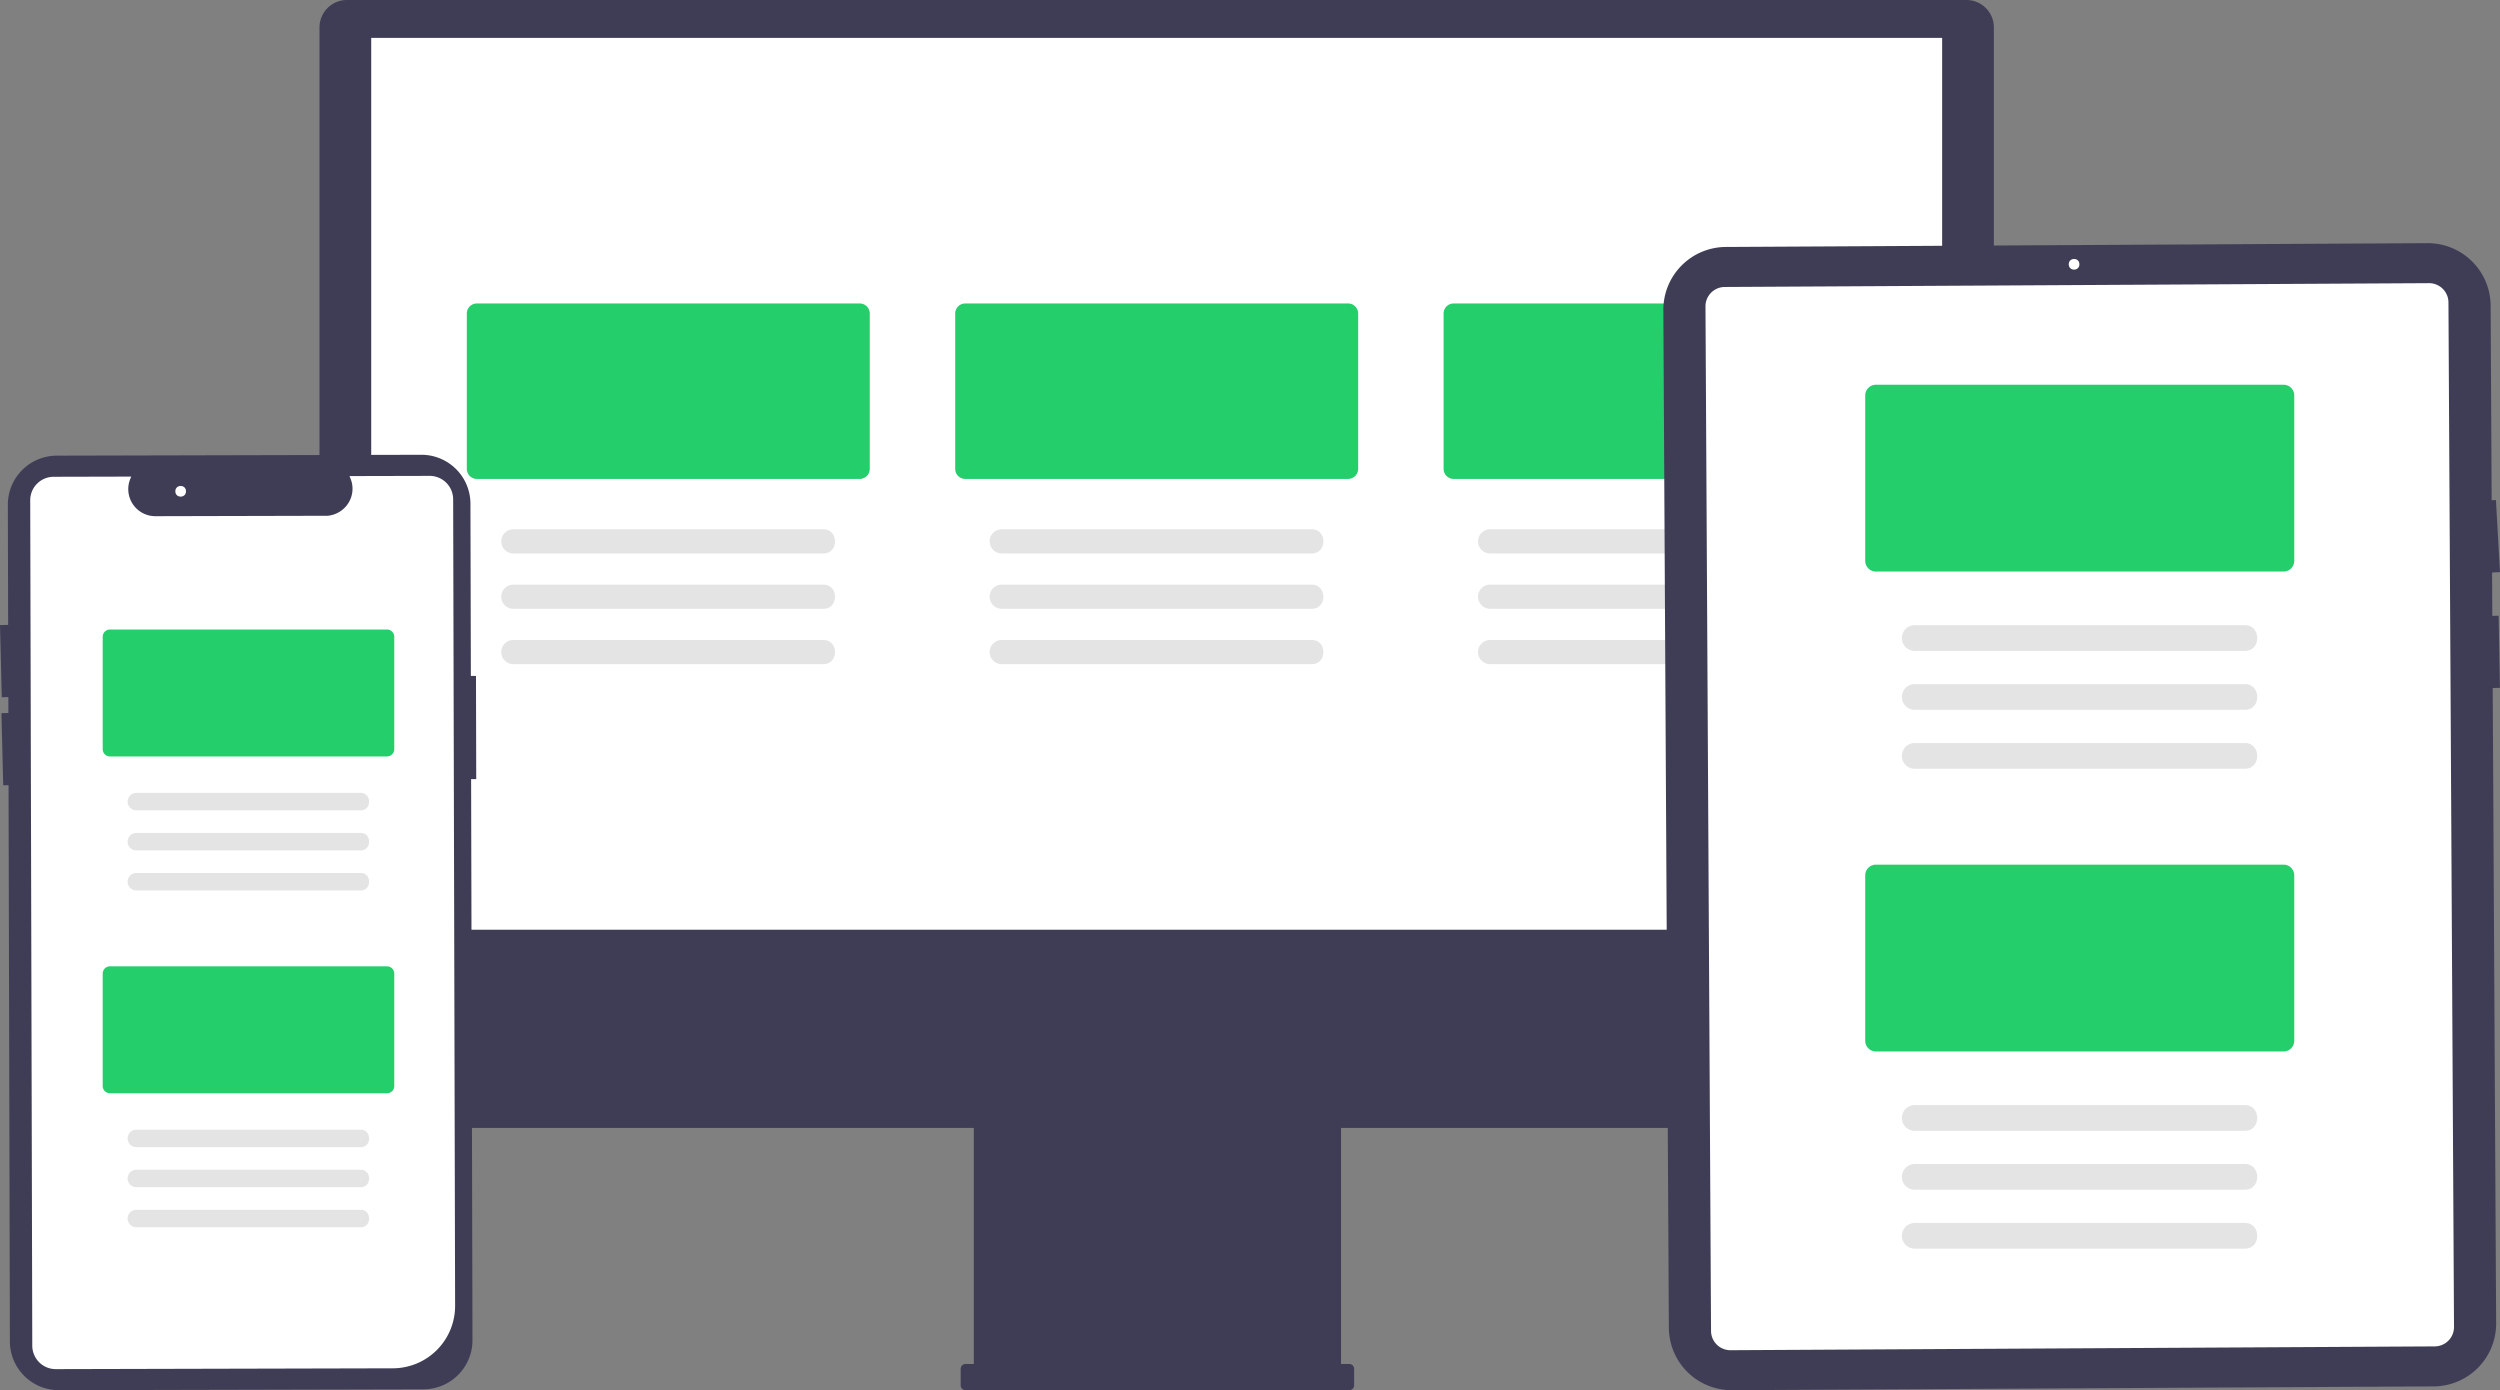 <svg xmlns="http://www.w3.org/2000/svg" width="727.406" height="404.5" viewBox="0 0 727.406 404.5">
  <rect x="0" y="0" width="727.406" height="404.5" fill="#808080" stroke="none"/>
  <g id="Group_2" data-name="Group 2" transform="translate(-920.846 -453.321)">
    <g id="Group_1" data-name="Group 1" transform="translate(827 315)">
      <path id="Path_63" data-name="Path 63" d="M305.468,606.529H792.649V324.481a7.98,7.98,0,0,0-7.971-7.971H313.439a7.98,7.98,0,0,0-7.971,7.971Z" transform="translate(-118.662 -178.189)" fill="#3f3d56"/>
      <rect id="Rectangle_1" data-name="Rectangle 1" width="457.077" height="259.491" transform="translate(201.858 149.345)" fill="#fff"/>
      <path id="Path_64" data-name="Path 64" d="M305.044,598.9v34.8a10.987,10.987,0,0,0,10.987,10.987H495.846v68.689h-2.389a1.427,1.427,0,0,0-1.427,1.427v4.778a1.427,1.427,0,0,0,1.427,1.427H605.084a1.427,1.427,0,0,0,1.427-1.427v-4.778a1.427,1.427,0,0,0-1.427-1.427h-2.389V644.69H782.51A10.987,10.987,0,0,0,793.5,633.7V598.9Z" transform="translate(-118.662 -178.189)" fill="#3f3d56"/>
      <path id="Path_65" data-name="Path 65" d="M462.649,455.862H351.262a2.931,2.931,0,0,1-2.928-2.928v-45.2a2.931,2.931,0,0,1,2.928-2.928H462.648a2.931,2.931,0,0,1,2.928,2.928v45.2a2.931,2.931,0,0,1-2.927,2.927Z" transform="translate(-118.662 -178.189)" fill="#23ce6b"/>
      <path id="Path_66" data-name="Path 66" d="M452.043,477.543H361.868a3.513,3.513,0,0,1,0-7.027h90.174C456.573,470.453,456.619,477.607,452.043,477.543Z" transform="translate(-118.662 -178.189)" fill="#e4e4e4"/>
      <path id="Path_67" data-name="Path 67" d="M452.043,493.645H361.868a3.513,3.513,0,0,1,0-7.027h90.174C456.573,486.556,456.619,493.709,452.043,493.645Z" transform="translate(-118.662 -178.189)" fill="#e4e4e4"/>
      <path id="Path_68" data-name="Path 68" d="M452.043,509.748H361.868a3.513,3.513,0,1,1,0-7.027h90.174C456.573,502.658,456.619,509.812,452.043,509.748Z" transform="translate(-118.662 -178.189)" fill="#e4e4e4"/>
      <path id="Path_69" data-name="Path 69" d="M604.752,455.862H493.365a2.931,2.931,0,0,1-2.928-2.928v-45.2a2.931,2.931,0,0,1,2.928-2.928H604.751a2.931,2.931,0,0,1,2.928,2.928v45.2a2.931,2.931,0,0,1-2.927,2.927Z" transform="translate(-118.662 -178.189)" fill="#23ce6b"/>
      <path id="Path_70" data-name="Path 70" d="M594.146,477.543H503.971a3.513,3.513,0,0,1,0-7.027h90.174C598.676,470.453,598.722,477.607,594.146,477.543Z" transform="translate(-118.662 -178.189)" fill="#e4e4e4"/>
      <path id="Path_71" data-name="Path 71" d="M594.146,493.645H503.971a3.513,3.513,0,1,1,0-7.027h90.174C598.676,486.556,598.722,493.709,594.146,493.645Z" transform="translate(-118.662 -178.189)" fill="#e4e4e4"/>
      <path id="Path_72" data-name="Path 72" d="M594.146,509.748H503.971a3.513,3.513,0,0,1,0-7.027h90.174C598.676,502.658,598.722,509.812,594.146,509.748Z" transform="translate(-118.662 -178.189)" fill="#e4e4e4"/>
      <path id="Path_73" data-name="Path 73" d="M746.854,455.862H635.468a2.931,2.931,0,0,1-2.928-2.928v-45.2a2.931,2.931,0,0,1,2.928-2.928H746.854a2.931,2.931,0,0,1,2.928,2.928v45.2a2.931,2.931,0,0,1-2.928,2.927Z" transform="translate(-118.662 -178.189)" fill="#23ce6b"/>
      <path id="Path_74" data-name="Path 74" d="M736.248,477.543H646.074a3.513,3.513,0,1,1,0-7.027h90.174C740.779,470.453,740.825,477.607,736.248,477.543Z" transform="translate(-118.662 -178.189)" fill="#e4e4e4"/>
      <path id="Path_75" data-name="Path 75" d="M736.248,493.645H646.074a3.513,3.513,0,1,1,0-7.027h90.174C740.779,486.556,740.825,493.709,736.248,493.645Z" transform="translate(-118.662 -178.189)" fill="#e4e4e4"/>
      <path id="Path_76" data-name="Path 76" d="M736.248,509.748H646.074a3.513,3.513,0,1,1,0-7.027h90.174C740.779,502.658,740.825,509.812,736.248,509.748Z" transform="translate(-118.662 -178.189)" fill="#e4e4e4"/>
      <path id="Path_77" data-name="Path 77" d="M937.189,405.421l.3,56.649,1.242-.07,1.18,20.973-2.3.126.064,12.6,1.845-.036.374,20.991-2.1.038,1,184.856A18.274,18.274,0,0,1,920.636,719.9l-204.2,1.106a18.272,18.272,0,0,1-18.355-18.156l-1.6-296.127a18.274,18.274,0,0,1,18.156-18.356l204.2-1.107A18.28,18.28,0,0,1,937.189,405.421Z" transform="translate(-118.662 -178.189)" fill="#3f3d56"/>
      <path id="Path_78" data-name="Path 78" d="M920.932,708.258l-204.918,1.111a5.634,5.634,0,0,1-5.658-5.6l-1.617-298.1a5.634,5.634,0,0,1,5.6-5.658l204.918-1.111a5.634,5.634,0,0,1,5.658,5.6l1.617,298.1a5.634,5.634,0,0,1-5.6,5.658Z" transform="translate(-118.662 -178.189)" fill="#fff"/>
      <circle id="Ellipse_4" data-name="Ellipse 4" cx="1.553" cy="1.553" r="1.553" transform="translate(695.771 213.668)" fill="#fff"/>
      <path id="Path_79" data-name="Path 79" d="M876.934,482.811h-118.6a3.121,3.121,0,0,1-3.117-3.117V431.571a3.121,3.121,0,0,1,3.117-3.117h118.6a3.121,3.121,0,0,1,3.117,3.117v48.123a3.121,3.121,0,0,1-3.117,3.117Z" transform="translate(-118.662 -178.189)" fill="#23ce6b"/>
      <path id="Path_80" data-name="Path 80" d="M865.641,505.9H769.627a3.741,3.741,0,0,1,0-7.482h96.014C870.466,498.347,870.514,505.964,865.641,505.9Z" transform="translate(-118.662 -178.189)" fill="#e4e4e4"/>
      <path id="Path_81" data-name="Path 81" d="M865.641,523.042H769.627a3.741,3.741,0,1,1,0-7.482h96.014C870.466,515.493,870.514,523.11,865.641,523.042Z" transform="translate(-118.662 -178.189)" fill="#e4e4e4"/>
      <path id="Path_82" data-name="Path 82" d="M865.641,540.187H769.627a3.741,3.741,0,0,1,0-7.482h96.014C870.466,532.638,870.514,540.255,865.641,540.187Z" transform="translate(-118.662 -178.189)" fill="#e4e4e4"/>
      <path id="Path_83" data-name="Path 83" d="M876.934,622.446h-118.6a3.121,3.121,0,0,1-3.117-3.117V571.206a3.121,3.121,0,0,1,3.117-3.117h118.6a3.121,3.121,0,0,1,3.117,3.117v48.123a3.121,3.121,0,0,1-3.117,3.117Z" transform="translate(-118.662 -178.189)" fill="#23ce6b"/>
      <path id="Path_84" data-name="Path 84" d="M865.641,645.531H769.627a3.741,3.741,0,0,1,0-7.482h96.014C870.466,637.982,870.514,645.6,865.641,645.531Z" transform="translate(-118.662 -178.189)" fill="#e4e4e4"/>
      <path id="Path_85" data-name="Path 85" d="M865.641,662.676H769.627a3.741,3.741,0,1,1,0-7.482h96.014C870.466,655.127,870.514,662.744,865.641,662.676Z" transform="translate(-118.662 -178.189)" fill="#e4e4e4"/>
      <path id="Path_86" data-name="Path 86" d="M865.641,679.822H769.627a3.741,3.741,0,0,1,0-7.482h96.014C870.466,672.273,870.514,679.89,865.641,679.822Z" transform="translate(-118.662 -178.189)" fill="#e4e4e4"/>
      <path id="Path_87" data-name="Path 87" d="M349.98,706.464l-.394-163.254,1.488,0L351,513.18l-1.488,0-.122-50.124a14.256,14.256,0,0,0-14.29-14.222l-106.086.256a14.256,14.256,0,0,0-14.222,14.29l.084,34.949-2.37.059.524,20.993,1.9-.047.011,4.632-2.019.05.524,20.993,1.547-.039.391,161.812a14.23,14.23,0,0,0,14.29,14.222l106.085-.256a14.273,14.273,0,0,0,14.222-14.29Z" transform="translate(-118.662 -178.189)" fill="#3f3d56"/>
      <path id="Path_88" data-name="Path 88" d="M226.429,714.477a6.845,6.845,0,0,1-4.531-6.42L221.3,462.084a6.831,6.831,0,0,1,6.814-6.847l22.572-.055-.28.689a7.874,7.874,0,0,0,7.316,10.83l50.093-.121a7.975,7.975,0,0,0,6.121-3.8,7.808,7.808,0,0,0,.544-7.063l-.283-.688,23.315-.057a6.84,6.84,0,0,1,6.848,6.815l.567,234.679a18.147,18.147,0,0,1-18.082,18.169l-98.1.237A6.84,6.84,0,0,1,226.429,714.477Z" transform="translate(-118.662 -178.189)" fill="#fff"/>
      <circle id="Ellipse_5" data-name="Ellipse 5" cx="1.553" cy="1.553" r="1.553" transform="translate(144.86 279.717)" fill="#fff"/>
      <path id="Path_89" data-name="Path 89" d="M325.108,536.607h-80.6a2.121,2.121,0,0,1-2.118-2.118v-32.7a2.121,2.121,0,0,1,2.118-2.118h80.6a2.121,2.121,0,0,1,2.118,2.118v32.7A2.121,2.121,0,0,1,325.108,536.607Z" transform="translate(-118.662 -178.189)" fill="#23ce6b"/>
      <path id="Path_90" data-name="Path 90" d="M317.433,552.295H252.184a2.542,2.542,0,1,1,0-5.084h65.249C320.712,547.165,320.744,552.341,317.433,552.295Z" transform="translate(-118.662 -178.189)" fill="#e4e4e4"/>
      <path id="Path_91" data-name="Path 91" d="M317.433,563.947H252.184a2.542,2.542,0,1,1,0-5.084h65.249C320.712,558.817,320.744,563.993,317.433,563.947Z" transform="translate(-118.662 -178.189)" fill="#e4e4e4"/>
      <path id="Path_92" data-name="Path 92" d="M317.433,575.6H252.184a2.542,2.542,0,1,1,0-5.084h65.249C320.712,570.468,320.744,575.645,317.433,575.6Z" transform="translate(-118.662 -178.189)" fill="#e4e4e4"/>
      <path id="Path_93" data-name="Path 93" d="M325.108,634.607h-80.6a2.121,2.121,0,0,1-2.118-2.118v-32.7a2.121,2.121,0,0,1,2.118-2.118h80.6a2.121,2.121,0,0,1,2.118,2.118v32.7A2.121,2.121,0,0,1,325.108,634.607Z" transform="translate(-118.662 -178.189)" fill="#23ce6b"/>
      <path id="Path_94" data-name="Path 94" d="M317.433,650.295H252.184a2.542,2.542,0,1,1,0-5.084h65.249C320.712,645.165,320.744,650.341,317.433,650.295Z" transform="translate(-118.662 -178.189)" fill="#e4e4e4"/>
      <path id="Path_95" data-name="Path 95" d="M317.433,661.947H252.184a2.542,2.542,0,0,1,0-5.084h65.249C320.712,656.817,320.744,661.993,317.433,661.947Z" transform="translate(-118.662 -178.189)" fill="#e4e4e4"/>
      <path id="Path_96" data-name="Path 96" d="M317.433,673.6H252.184a2.542,2.542,0,1,1,0-5.084h65.249C320.712,668.468,320.744,673.645,317.433,673.6Z" transform="translate(-118.662 -178.189)" fill="#e4e4e4"/>
    </g>
  </g>
</svg>
